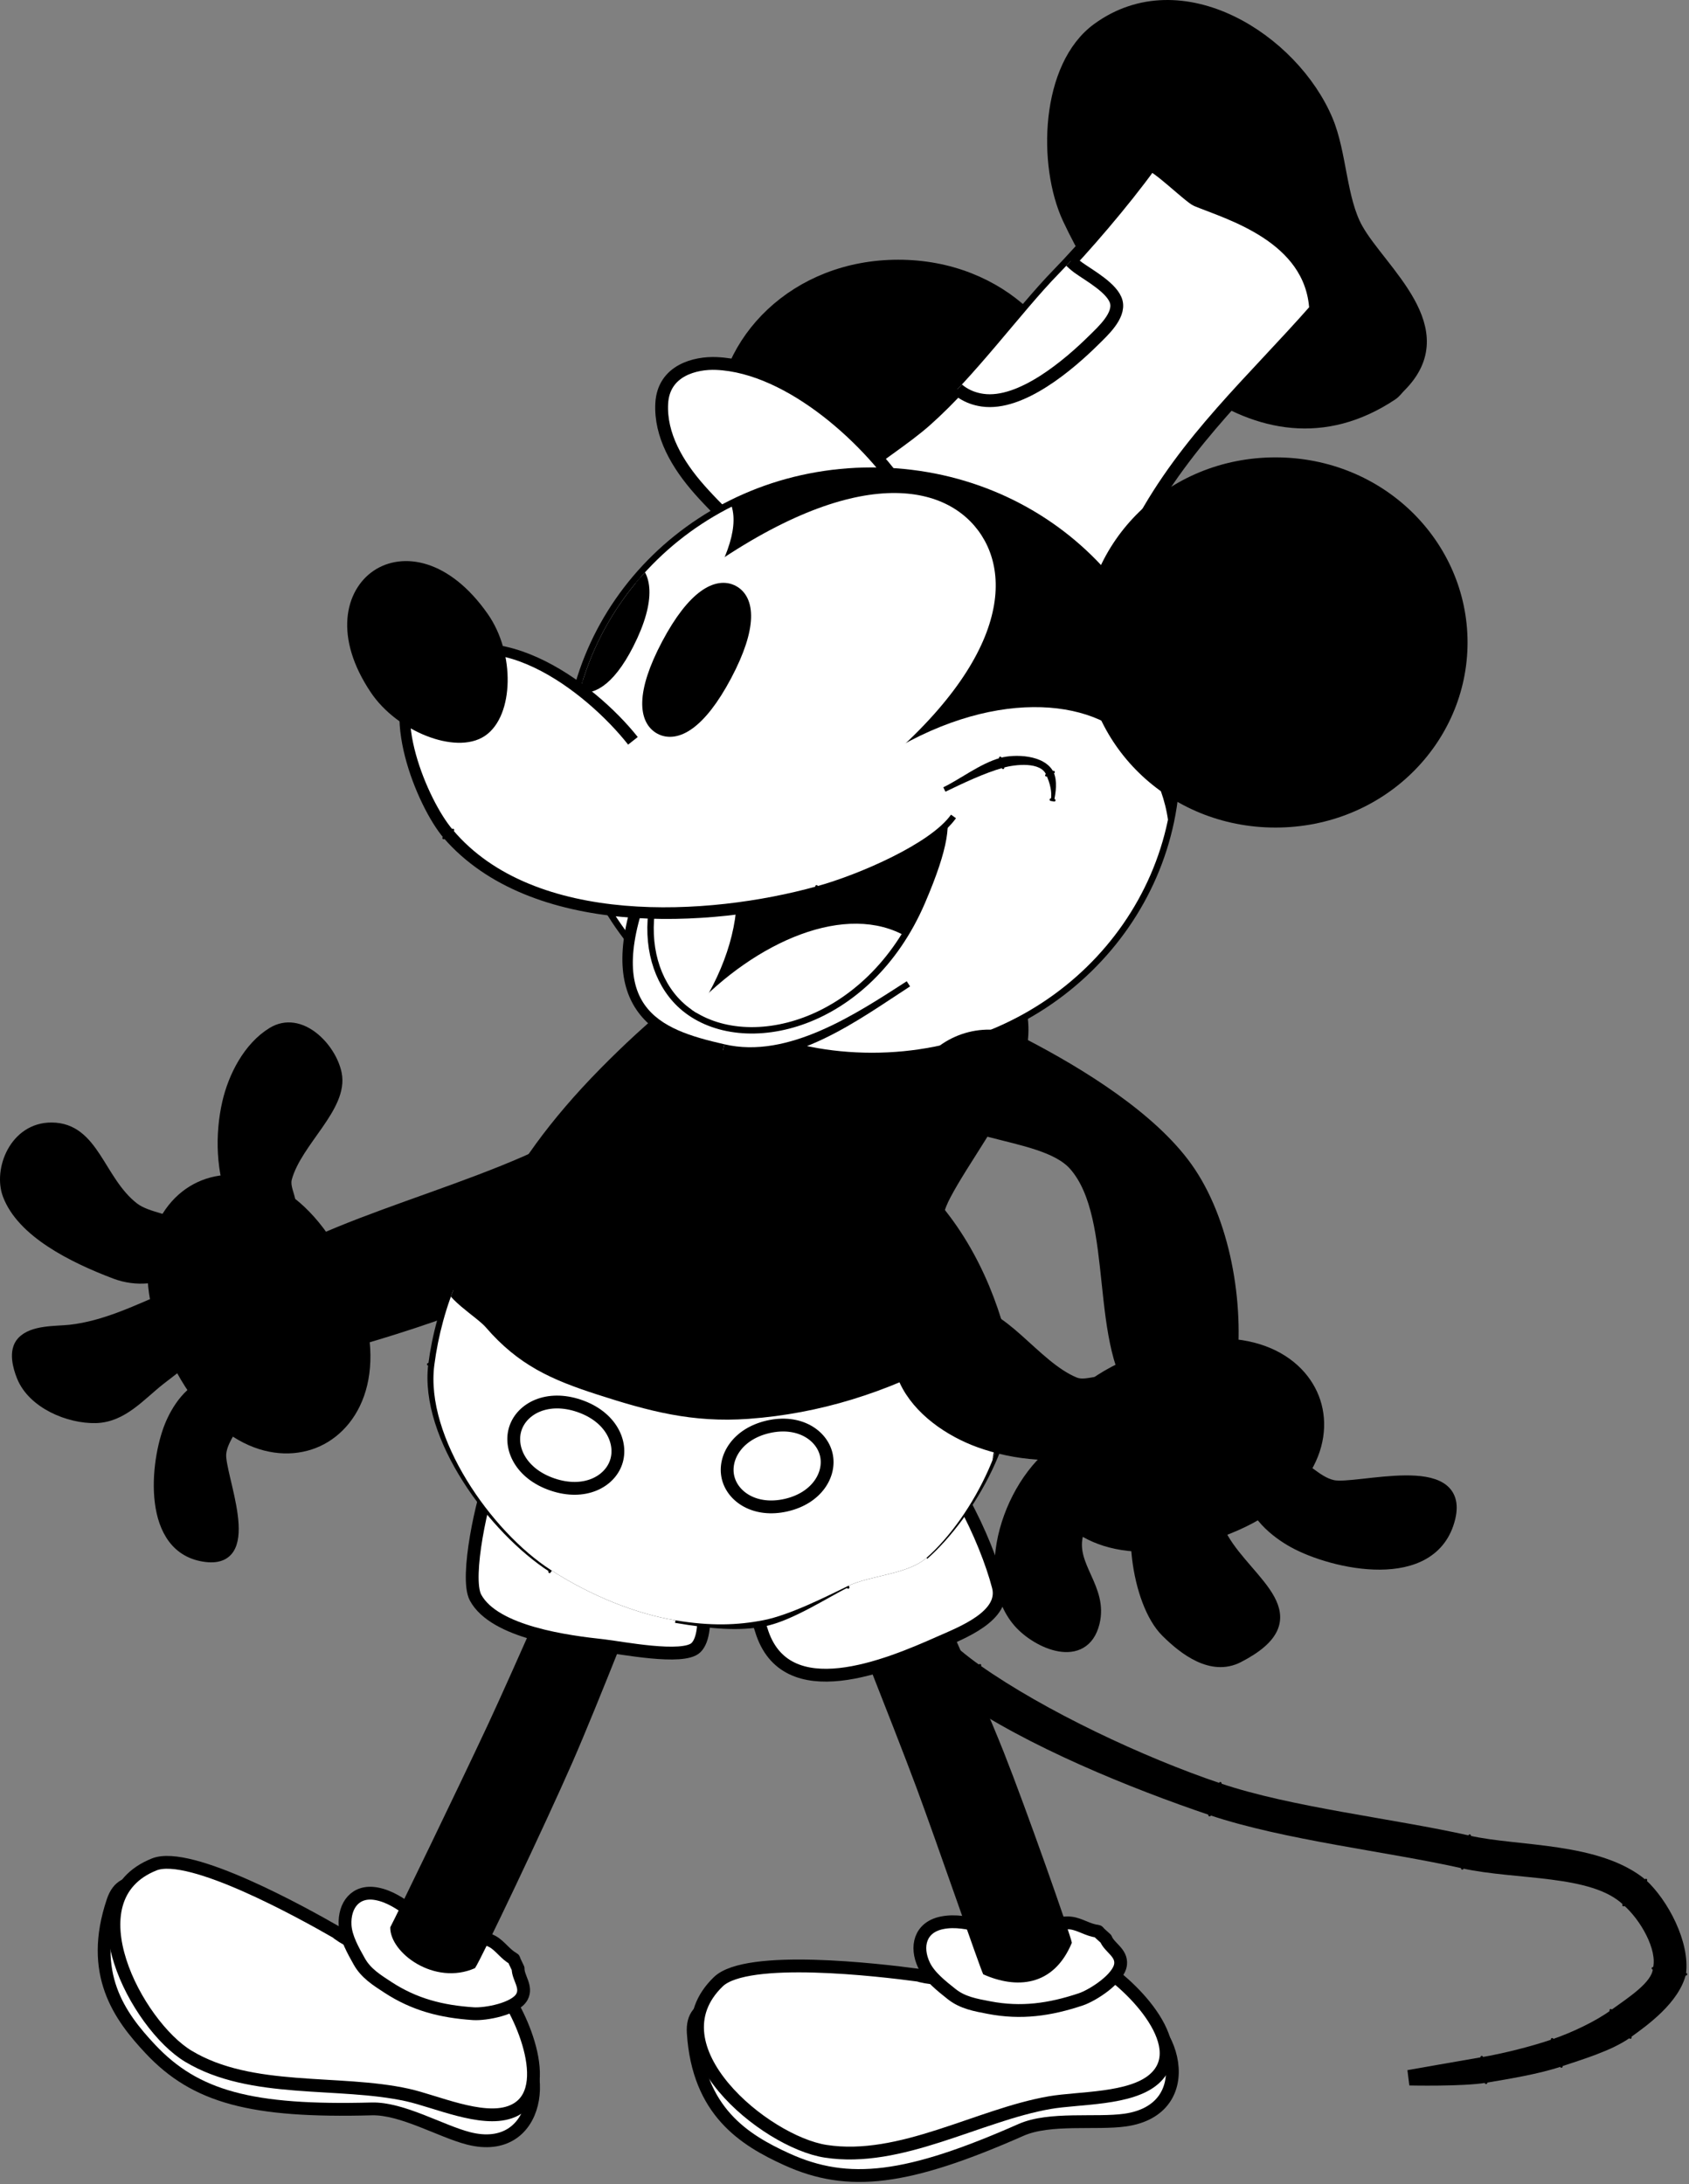 <?xml version="1.0" encoding="UTF-8" standalone="no"?>
<!DOCTYPE svg PUBLIC "-//W3C//DTD SVG 1.1//EN" "http://www.w3.org/Graphics/SVG/1.1/DTD/svg11.dtd">
<svg width="100%" height="100%" viewBox="0 0 659 852" version="1.1" xmlns="http://www.w3.org/2000/svg" xmlns:xlink="http://www.w3.org/1999/xlink" xml:space="preserve" xmlns:serif="http://www.serif.com/" style="fill-rule:evenodd;clip-rule:evenodd;stroke-linecap:round;stroke-linejoin:round;">
    <rect x="0" y="0" width="659" height="852" fill="#808080" stroke="none"/>
    <g id="Mickey_Mouse" transform="matrix(1,0,0,1,-220.784,-75.022)">
        <g id="hand_right">
            <g id="hand">
                <path id="S1" d="M354.825,572.294C370.899,606.878 360.247,629.626 344.69,636.857C329.134,644.087 304.877,637.564 288.803,602.98C272.729,568.396 283.381,545.648 298.937,538.418C314.493,531.187 338.75,537.71 354.825,572.294Z" style="stroke:black;stroke-width:5px;"/>
            </g>
            <g id="little_finger">
                <path id="S3" d="M287.048,631.087C281.196,645.385 277.87,679.595 301.251,682.358C321.722,684.778 306.328,650.429 307.055,642.106C307.625,635.574 313.834,630.776 313.657,624.084C313.543,619.742 308.699,613.175 304.517,613.946C294.815,615.734 289.354,625.452 287.048,631.087Z" style="stroke:black;stroke-width:4px;"/>
            </g>
            <g id="middle_finger">
                <path id="S11" serif:id="S1" d="M286.175,581.018C273.899,586.252 261.551,592.285 248.219,593.778C242.539,594.413 233.455,593.812 229.266,598.453C226.053,602.012 227.763,608.24 229.312,612.064C233.565,622.564 247.614,628.434 258.197,628.158C268.572,627.888 275.501,619.483 283.177,613.417C288.748,609.015 295.896,604.268 299.337,597.94C304.002,589.359 296.018,576.823 286.175,581.018Z" style="stroke:black;stroke-width:4px;"/>
            </g>
            <g id="index_finger">
                <path id="S12" serif:id="S1" d="M272.986,546.029C259.481,535.519 257.612,514.993 240.942,514.903C226.498,514.824 220.126,531.313 223.807,541.123C229.294,555.75 249.069,565.611 265.635,571.902C282.504,578.308 301.384,567.129 291.442,554.256C288.523,550.477 278.444,550.277 272.986,546.029Z" style="stroke:black;stroke-width:4px;"/>
            </g>
            <g id="thumb">
                <path id="S13" serif:id="S1" d="M332.708,534.622C336.672,520.191 354.778,506.852 352.121,493.843C350.03,483.607 337.919,471.041 327.002,477.731C317.687,483.438 311.826,494.9 309.466,505.207C306.642,517.538 306.978,532.515 312.172,544.215C316.903,554.875 327.699,550.627 332.95,546.682C336.194,544.244 331.447,539.215 332.708,534.622Z" style="stroke:black;stroke-width:4px;"/>
            </g>
        </g>
        <g id="arm_right">
            <path id="S14" serif:id="S1" d="M507.237,510.055C517.09,498.598 517.96,480.437 507.195,469.436C503.434,467.169 505.475,467.988 501.178,466.793C481.043,467.006 471.473,500.374 456.868,511.302C422.467,537.04 356.692,548.504 322.234,571.754C305.861,582.802 323.519,607.544 341.439,602.701C373.867,593.936 419.668,580.411 449.786,559.657C468.229,546.947 491.094,528.827 507.237,510.055Z" style="stroke:black;stroke-width:5px;"/>
        </g>
        <g id="Tail">
            <path d="M551.954,656.276C552.041,656.555 555.771,669.353 557.982,673.776L544.053,680.55C541.141,674.44 537.174,660.899 537.26,661.174L551.954,656.276Z" style="fill-rule:nonzero;"/>
            <path d="M557.982,673.776C561.438,680.936 567.412,689.862 572.601,696.071L560.699,705.983C554.934,699.038 548.083,688.782 544.053,680.55L557.982,673.776Z" style="fill-rule:nonzero;"/>
            <path d="M557.982,673.776L544.053,680.55" style="fill:none;fill-rule:nonzero;stroke:black;stroke-width:1px;stroke-linecap:butt;"/>
            <path d="M572.601,696.071C580.688,705.807 592.899,717.499 603.138,724.641L594.247,737.324C582.936,729.358 569.455,716.471 560.699,705.983L572.601,696.071Z" style="fill-rule:nonzero;"/>
            <path d="M572.601,696.071L560.699,705.983" style="fill:none;fill-rule:nonzero;stroke:black;stroke-width:1px;stroke-linecap:butt;"/>
            <path d="M603.138,724.641C628.548,742.516 666.944,760.554 696.916,770.664L692.726,783.075C662.145,772.742 621.171,756.136 594.247,737.324L603.138,724.641Z" style="fill-rule:nonzero;"/>
            <path d="M603.138,724.641L594.247,737.324" style="fill:none;fill-rule:nonzero;stroke:black;stroke-width:1px;stroke-linecap:butt;"/>
            <path d="M696.916,770.664C724.578,780.057 764.502,784.388 794.211,791.083L791.326,803.86C762.455,797.326 721.963,792.892 692.726,783.075L696.916,770.664Z" style="fill-rule:nonzero;"/>
            <path d="M696.916,770.664L692.726,783.075" style="fill:none;fill-rule:nonzero;stroke:black;stroke-width:1px;stroke-linecap:butt;"/>
            <path d="M794.211,791.083C812.881,795.404 845.035,793.397 862.982,808.409L854.255,818.177C841.9,806.115 812.292,808.49 791.326,803.86L794.211,791.083Z" style="fill-rule:nonzero;"/>
            <path d="M794.211,791.083L791.326,803.86" style="fill:none;fill-rule:nonzero;stroke:black;stroke-width:1px;stroke-linecap:butt;"/>
            <path d="M862.982,808.409C871.398,816.116 880.29,832.498 878.594,845.162L865.704,842.835C867.585,835.687 860.852,823.884 854.255,818.177L862.982,808.409Z" style="fill-rule:nonzero;"/>
            <path d="M862.982,808.409L854.255,818.177" style="fill:none;fill-rule:nonzero;stroke:black;stroke-width:1px;stroke-linecap:butt;"/>
            <path d="M878.594,845.162C875.809,856.311 863.647,864.986 856.906,869.839L849.254,859.208C856.155,854.241 865.502,848.228 865.704,842.835L878.594,845.162Z" style="fill-rule:nonzero;"/>
            <path d="M878.594,845.162L865.704,842.835" style="fill:none;fill-rule:nonzero;stroke:black;stroke-width:1px;stroke-linecap:butt;"/>
            <path d="M856.906,869.839C849.38,875.16 837.836,878.455 829.997,881.132L826.383,870.545C834.068,867.922 843.466,863.472 849.254,859.208L856.906,869.839Z" style="fill-rule:nonzero;"/>
            <path d="M856.906,869.839L849.254,859.208" style="fill:none;fill-rule:nonzero;stroke:black;stroke-width:1px;stroke-linecap:butt;"/>
            <path d="M829.997,881.132C821.321,884.078 809.342,886.018 800.599,887.49L798.917,877.496C807.451,876.061 818.478,873.258 826.383,870.545L829.997,881.132Z" style="fill-rule:nonzero;"/>
            <path d="M829.997,881.132L826.383,870.545" style="fill:none;fill-rule:nonzero;stroke:black;stroke-width:1px;stroke-linecap:butt;"/>
            <path d="M800.599,887.49C791.517,889.008 770.525,888.551 770.666,888.537L769.919,882.56C770.066,882.545 790.471,878.927 798.917,877.496L800.599,887.49Z" style="fill-rule:nonzero;"/>
            <path d="M800.599,887.49L798.917,877.496" style="fill:none;fill-rule:nonzero;stroke:black;stroke-width:1px;stroke-linecap:butt;"/>
        </g>
        <g id="Leg_Right">
            <g id="shoe_right">
                <path id="S2" d="M264.865,816.581C255.29,844.95 267.446,861.54 279.415,874.292C297.016,893.044 318.836,898.946 365.795,897.686C377.659,897.368 392.885,906.456 403.648,909.191C431.608,916.298 436.118,880.659 418.633,866.8C395.03,848.093 360.759,854.047 332.742,844.888C312.017,838.113 272.954,792.614 264.865,816.581Z" style="fill:white;stroke:black;stroke-width:5px;"/>
                <path id="S31" serif:id="S3" d="M351.925,828.702C339.11,821.329 294.908,796.759 280.97,802.312C247.838,815.512 274.236,865.046 294.228,877.106C318.826,891.944 352.885,886.319 379.77,892.265C390.786,894.701 408.505,902.835 419.694,898.975C438.481,892.493 424.093,859.899 416.183,850.627C402.162,834.189 370.591,842.355 352.749,829.338C352.468,829.133 352.226,828.875 351.925,828.702Z" style="fill:white;stroke:black;stroke-width:5px;"/>
                <path id="S4" d="M421.092,839.054C417.948,837.407 416.008,834.094 412.91,832.375C409.754,830.622 406.227,830.669 402.796,829.987C400.223,829.476 397.864,828.16 395.27,827.693C384.694,825.786 378.119,815.713 367.714,813.772C359.461,812.233 355.006,818.301 355.42,826.031C355.679,830.873 358.639,835.99 360.941,840.12C363.543,844.786 367.756,847.401 372.139,850.26C382.491,857.014 393.029,859.712 405.473,860.541C410.164,860.853 421.884,858.751 424.447,853.935C426.529,850.024 422.869,846.502 422.937,842.926C422.476,841.958 422.015,840.99 421.554,840.022C421.4,839.699 421.409,839.22 421.092,839.054Z" style="fill:white;stroke:black;stroke-width:5px;"/>
            </g>
            <g id="leg_right">
                <path id="S21" serif:id="S2" d="M444.732,673.616C457.689,653.84 480.44,670.053 474.759,686.524C473.892,689.038 453.989,739.962 444.141,762.466C433.453,786.888 408.431,839.509 406.111,842.776C390.245,849.787 372.84,836.707 373.056,826.83C375.2,822.828 399.951,771.761 411.068,747.966C421.432,725.783 442.574,676.91 444.732,673.616Z"/>
            </g>
            <g id="Pant_sleeve_right">
                <path id="S15" serif:id="S1" d="M412.822,650.44C409.171,658.71 402.101,690.415 406.338,698.239C413.739,711.906 442.683,715.51 456.174,716.981C462.832,717.706 487.349,722.614 492.331,717.746C498.507,711.711 493.623,689.171 492.962,681.447C491.819,668.107 492.351,653.408 485.643,641.359C474.547,621.431 440.896,617.886 422.931,629.468C419.916,631.889 417.763,634.356 415.765,637.669C415.322,638.578 414.933,639.42 414.586,640.3C413.595,643.487 413.096,646.347 412.833,649.677C412.813,649.931 412.925,650.207 412.822,650.44Z" style="fill:white;stroke:black;stroke-width:5px;"/>
            </g>
        </g>
        <g id="Leg_left">
            <g id="shoe_left">
                <path id="S22" serif:id="S2" d="M491.272,867.974C493.227,898.762 511.299,909.83 527.693,917.311C551.801,928.312 574.909,925.413 619.188,905.864C630.376,900.925 648.443,903.64 659.773,902.043C689.206,897.894 679.582,862.153 657.497,855.772C627.683,847.159 597.336,866.226 567.045,868.441C544.64,870.079 489.619,841.963 491.272,867.974Z" style="fill:white;stroke:black;stroke-width:5px;"/>
                <path id="S32" serif:id="S3" d="M579.01,845.514C563.912,843.491 512.169,837.337 501.051,848.077C474.62,873.608 519.142,910.52 542.914,914.206C572.164,918.742 602.438,900.071 630.393,895.235C641.848,893.253 661.92,894.085 671.079,886.033C686.458,872.513 660.005,847.059 648.841,841.309C629.051,831.116 602.141,851.238 580.044,845.798C579.697,845.712 579.365,845.561 579.01,845.514Z" style="fill:white;stroke:black;stroke-width:5px;"/>
                <path id="S41" serif:id="S4" d="M649,828.358C645.359,828.017 642.214,825.616 638.589,825.186C634.896,824.749 631.551,826.171 628.013,826.862C625.361,827.381 622.597,827.048 619.942,827.615C609.113,829.93 598.909,822.896 588.23,825.11C579.76,826.867 577.884,834.393 581.299,841.602C583.438,846.116 588.26,849.839 592.068,852.876C596.372,856.309 601.41,857.155 606.706,858.169C619.214,860.564 630.316,859.018 642.503,854.946C647.098,853.411 657.45,846.828 658.012,841.235C658.469,836.693 653.604,834.765 652.271,831.328C651.453,830.586 650.636,829.843 649.818,829.101C649.545,828.853 649.366,828.393 649,828.358Z" style="fill:white;stroke:black;stroke-width:5px;"/>
            </g>
            <g id="leg_left">
                <path id="S23" serif:id="S2" d="M545.838,687.873C540.93,664.75 568.042,659.812 576.003,675.306C577.351,677.931 602.386,733.196 612.43,758.532C621.156,780.549 638.35,829.371 638.992,832.872C631.757,850.294 616.998,850.815 604.405,845.178C602.898,842.006 586.477,794.245 578.429,772.55C568.961,747.03 546.747,692.155 545.838,687.873Z"/>
            </g>
            <g id="Pant_Sleeve_left">
                <path id="S16" serif:id="S1" d="M517.777,710.739C527.015,741.612 567.131,724.767 587.582,715.67C595.683,712.067 613.291,705.456 610.302,693.926C605.536,675.542 590.555,643.58 574.145,633.031C548.817,616.749 516.72,632.376 510.116,660.005C506.175,676.489 511.932,693.145 517.108,708.69C517.335,709.372 517.571,710.051 517.777,710.739Z" style="fill:white;stroke:black;stroke-width:5px;"/>
            </g>
        </g>
        <g id="upper_body">
            <path id="S17" serif:id="S1" d="M440.421,649.092C516.374,675.097 562.695,647.625 580.502,602.889C588.423,582.989 578.954,560.659 589.388,540.971C604.031,513.344 639.388,476.937 604.973,448.725C554.056,406.986 491.257,458.677 456.793,493.66C378.184,573.454 400.882,635.554 440.421,649.092Z" style="stroke:black;stroke-width:5px;"/>
        </g>
        <g id="lower_body">
            <g id="lower_body1" serif:id="lower_body">
                <path id="S18" serif:id="S1" d="M501.845,509.743C575.593,509.744 604.929,562.6 613.446,607.53C618.119,632.179 600.573,666.56 582.271,682.728C574.917,689.224 560.319,689.507 551.487,693.783C543.778,697.516 529.097,705.013 518.676,707.042C508.566,709.01 498.175,709.397 484.346,707.1C468.811,704.52 451.428,697.585 435.674,687.441C412.487,672.513 386.603,635.625 390.243,607.53C396.12,562.179 428.097,509.743 501.845,509.743Z"/>
                <path d="M501.845,507.353C576.684,507.617 607.158,561.737 615.795,607.085L611.098,607.975C602.7,563.463 574.503,511.871 501.845,512.134L501.845,507.353Z" style="fill-rule:nonzero;"/>
                <path d="M615.795,607.085C620.455,632.689 600.963,666.836 582.587,683.086L581.954,682.369C600.184,666.283 615.784,631.67 611.098,607.975L615.795,607.085Z" style="fill-rule:nonzero;"/>
                <path d="M615.795,607.085L611.098,607.975" style="fill:none;fill-rule:nonzero;stroke:black;stroke-width:1px;stroke-linecap:butt;"/>
                <path d="M551.716,694.257C544.014,697.986 529.962,707.293 519.141,709.435L518.21,704.649C528.231,702.734 543.542,697.046 551.258,693.31L551.716,694.257Z" style="fill-rule:nonzero;"/>
                <path d="M551.716,694.257L551.258,693.31" style="fill:none;fill-rule:nonzero;stroke:black;stroke-width:1px;stroke-linecap:butt;"/>
                <path d="M519.141,709.435C508.845,711.432 498.096,710.398 484.182,708.091L484.511,706.11C498.254,708.396 508.288,706.588 518.21,704.649L519.141,709.435Z" style="fill-rule:nonzero;"/>
                <path d="M519.141,709.435L518.21,704.649" style="fill:none;fill-rule:nonzero;stroke:black;stroke-width:1px;stroke-linecap:butt;"/>
                <path d="M435.208,688.165C411.863,673.104 384.341,636.399 387.873,607.223L392.614,607.837C388.864,634.851 413.112,671.921 436.14,686.718L435.208,688.165Z" style="fill-rule:nonzero;"/>
                <path d="M435.208,688.165L436.14,686.718" style="fill:none;fill-rule:nonzero;stroke:black;stroke-width:1px;stroke-linecap:butt;"/>
                <path d="M387.873,607.223C393.891,561.316 427.035,507.602 501.845,507.353L501.845,512.134C429.159,511.885 398.349,563.042 392.614,607.837L387.873,607.223Z" style="fill-rule:nonzero;"/>
                <path d="M387.873,607.223L392.614,607.837" style="fill:none;fill-rule:nonzero;stroke:black;stroke-width:1px;stroke-linecap:butt;"/>
            </g>
            <g id="pants">
                <clipPath id="_clip1">
                    <path id="S19" serif:id="S1" d="M501.845,509.743C575.593,509.744 604.929,562.6 613.446,607.53C618.119,632.179 600.573,666.56 582.271,682.728C574.917,689.224 560.319,689.507 551.487,693.783C543.778,697.516 529.097,705.013 518.676,707.042C508.566,709.01 498.175,709.397 484.346,707.1C468.811,704.52 451.428,697.585 435.674,687.441C412.487,672.513 386.603,635.625 390.243,607.53C396.12,562.179 428.097,509.743 501.845,509.743Z"/>
                </clipPath>
                <g clip-path="url(#_clip1)">
                    <path d="M395.438,572.836C395.438,579.55 408.118,586.411 412.197,591.135C424.53,605.416 436.844,610.906 454.584,616.632C474.523,623.068 491.157,627.565 512.643,626.008C540.252,624.009 565.713,615.799 589.835,602.881C595.877,599.646 602.532,596.8 607.971,592.588C609.733,591.223 612.899,583.558 615.281,584.36C619.18,585.672 617.843,596.302 617.85,599.156C617.892,615.558 612.058,632.24 609.942,648.602C607.892,664.455 602.25,679.367 594.306,693.277C582.608,713.761 547.467,718.151 526.595,719.833C503.66,721.682 480.628,724.992 457.844,719.901C449.211,717.972 441.647,713.428 433.47,710.223C423.114,706.164 411.369,701.477 402.788,694.104C397.644,689.684 394.248,682.345 390.547,676.733C379.06,659.316 377.691,637.245 377.69,617.013C377.688,602.064 379.999,587.165 391.001,576.164C392.308,574.856 395.438,570.987 395.438,572.836Z" style="fill:white;stroke:black;stroke-width:5px;"/>
                </g>
            </g>
            <g id="button_right">
                <clipPath id="_clip2">
                    <path id="S110" serif:id="S1" d="M501.845,509.743C575.593,509.744 604.929,562.6 613.446,607.53C618.119,632.179 600.573,666.56 582.271,682.728C574.917,689.224 560.319,689.507 551.487,693.783C543.778,697.516 529.097,705.013 518.676,707.042C508.566,709.01 498.175,709.397 484.346,707.1C468.811,704.52 451.428,697.585 435.674,687.441C412.487,672.513 386.603,635.625 390.243,607.53C396.12,562.179 428.097,509.743 501.845,509.743Z"/>
                </clipPath>
                <g clip-path="url(#_clip2)">
                    <path d="M446.765,623.439C459.234,627.683 463.757,637.832 461.165,645.448C458.573,653.063 448.798,658.346 436.329,654.103C423.86,649.859 419.337,639.71 421.929,632.095C424.52,624.479 434.295,619.195 446.765,623.439Z" style="fill:white;stroke:black;stroke-width:5px;"/>
                </g>
            </g>
            <g id="button_left">
                <clipPath id="_clip3">
                    <path id="S111" serif:id="S1" d="M501.845,509.743C575.593,509.744 604.929,562.6 613.446,607.53C618.119,632.179 600.573,666.56 582.271,682.728C574.917,689.224 560.319,689.507 551.487,693.783C543.778,697.516 529.097,705.013 518.676,707.042C508.566,709.01 498.175,709.397 484.346,707.1C468.811,704.52 451.428,697.585 435.674,687.441C412.487,672.513 386.603,635.625 390.243,607.53C396.12,562.179 428.097,509.743 501.845,509.743Z"/>
                </clipPath>
                <g clip-path="url(#_clip3)">
                    <path d="M520.506,631.609C532.556,628.85 541.435,634.85 543.186,642.494C544.936,650.138 539.553,659.404 527.503,662.164C515.453,664.924 506.573,658.924 504.823,651.28C503.072,643.636 508.455,634.369 520.506,631.609Z" style="fill:white;stroke:black;stroke-width:5px;"/>
                </g>
            </g>
        </g>
        <g id="ear_right">
            <path id="S33" serif:id="S3" d="M571.258,178.838C611.271,178.838 639.793,208.096 639.793,240.752C639.793,273.409 611.271,302.667 571.258,302.667C531.245,302.667 502.724,273.409 502.724,240.752C502.723,208.096 531.245,178.838 571.258,178.838Z" style="stroke:black;stroke-width:5px;"/>
        </g>
        <g id="hat">
            <g id="fluff">
                <path id="S112" serif:id="S1" d="M766.945,225.604C789.121,203.472 759.47,180.994 750.153,164.433C743.611,152.806 743.819,134.96 738.397,122.055C725.212,90.671 681.784,62.647 649.167,86.401C629.161,100.969 628.092,139.391 637.822,160.227C659.854,207.407 711.236,263.769 763.79,228.759C765.028,227.935 765.892,226.655 766.945,225.604Z" style="stroke:black;stroke-width:5px;"/>
            </g>
            <g id="middle">
                <g id="middle1" serif:id="middle">
                    <path id="S113" serif:id="S1" d="M594.272,347.514C584.355,343.799 576.038,340.315 567.265,334.053C553.301,324.086 534.589,309.768 535.765,290.999C537.342,265.808 565.065,254.004 582.021,238.967C600.965,222.166 619.196,196.832 633.803,181.865C643.305,172.13 659.178,153.795 669.498,139.456C671.55,138.748 684.959,151.944 687.717,153.092C699.862,158.148 732.574,167.122 734.131,195.767C709.502,223.721 683.653,246.646 665.823,279.886C657.359,295.665 643.462,345.25 627.117,350.709C618.907,353.451 609.392,353.177 594.272,347.514Z" style="fill:white;stroke:black;stroke-width:5px;"/>
                </g>
                <g id="patch">
                    <clipPath id="_clip4">
                        <path id="S114" serif:id="S1" d="M594.272,347.514C584.355,343.799 576.038,340.315 567.265,334.053C553.301,324.086 534.589,309.768 535.765,290.999C537.342,265.808 565.065,254.004 582.021,238.967C600.965,222.166 619.196,196.832 633.803,181.865C643.305,172.13 659.178,153.795 669.498,139.456C671.55,138.748 684.959,151.944 687.717,153.092C699.862,158.148 732.574,167.122 734.131,195.767C709.502,223.721 683.653,246.646 665.823,279.886C657.359,295.665 643.462,345.25 627.117,350.709C618.907,353.451 609.392,353.177 594.272,347.514Z"/>
                    </clipPath>
                    <g clip-path="url(#_clip4)">
                        <path d="M604.122,231.127C619.213,233.293 637.997,217.163 647.716,207.534C651.061,204.22 657.673,198.239 656.344,192.855C655.021,187.492 645.674,182.419 641.506,179.413C636.489,175.795 630.177,167.002 623.598,166.895C614.09,166.741 589.747,196.387 588.21,205.717C585.952,219.417 592.701,229.487 604.122,231.127Z" style="fill:white;stroke:black;stroke-width:5px;"/>
                    </g>
                </g>
            </g>
            <g id="cap">
                <path id="S24" serif:id="S2" d="M573.534,308.585C595.903,305.742 581.189,279.829 574.797,269.546C561.061,247.449 529.452,218.048 500.264,216.814C492.233,216.475 479.651,219.399 478.971,232.437C478.335,244.642 484.991,256.196 493.808,266.131C511.334,285.88 541.497,309.786 570.676,309.342C571.374,309.216 572.077,309.032 572.63,308.859C572.93,308.764 573.222,308.625 573.534,308.585Z" style="fill:white;stroke:black;stroke-width:5px;"/>
            </g>
            <g id="hole">
                <path id="S25" serif:id="S2" d="M626.161,351.642C645.795,347.406 630.747,325.535 624.285,316.899C610.4,298.344 580.092,274.677 554.094,275.823C546.942,276.138 535.999,279.698 536.397,291.322C536.769,302.202 543.563,311.945 552.15,320.085C569.219,336.266 597.822,355.166 623.683,352.533C624.293,352.368 624.903,352.15 625.38,351.954C625.639,351.847 625.887,351.701 626.161,351.642Z" style="stroke:black;stroke-width:5px;"/>
            </g>
        </g>
        <g id="head">
            <g id="head1" serif:id="head">
                <path id="S115" serif:id="S1" d="M561.022,259.859C627.573,259.859 678.733,311.536 678.733,372.772C678.733,434.009 627.573,485.685 561.022,485.685C494.472,485.685 443.312,434.009 443.312,372.772C443.312,311.536 494.472,259.859 561.022,259.859Z" style="stroke:black;stroke-width:5px;"/>
            </g>
            <g id="mouth_back_shape">
                <clipPath id="_clip5">
                    <path id="S116" serif:id="S1" d="M561.022,259.859C627.573,259.859 678.733,311.536 678.733,372.772C678.733,434.009 627.573,485.685 561.022,485.685C494.472,485.685 443.312,434.009 443.312,372.772C443.312,311.536 494.472,259.859 561.022,259.859Z"/>
                </clipPath>
                <g clip-path="url(#_clip5)">
                    <path d="M563.746,371.088C607.169,342.873 647.586,347.22 663.256,365.54C679.805,384.887 690.852,425.403 639.688,468.121C593.955,506.305 539.687,492.171 505.221,481.697C486.183,475.912 447.894,450.631 444.515,426.186C443.208,416.729 450.199,403.135 457.693,397.222C468.061,389.042 483.932,387.323 501.168,390.312C520.518,393.668 527.775,394.461 563.746,371.088Z" style="fill:white;"/>
                </g>
            </g>
            <g id="eye_brow_left">
                <clipPath id="_clip6">
                    <path id="S26" serif:id="S2" d="M561.022,259.859C627.573,259.859 678.733,311.536 678.733,372.772C678.733,434.009 627.573,485.685 561.022,485.685C494.472,485.685 443.312,434.009 443.312,372.772C443.312,311.536 494.472,259.859 561.022,259.859Z"/>
                </clipPath>
                <g clip-path="url(#_clip6)">
                    <path d="M602.441,281.969C617.006,301.508 612.05,338.801 550.571,384.628C489.092,430.455 451.938,424.552 437.373,405.013C422.808,385.473 427.764,348.181 489.243,302.354C550.722,256.527 587.876,262.43 602.441,281.969Z" style="fill:white;"/>
                </g>
            </g>
            <g id="eye_brow_right">
                <clipPath id="_clip7">
                    <path id="S27" serif:id="S2" d="M561.022,259.859C627.573,259.859 678.733,311.536 678.733,372.772C678.733,434.009 627.573,485.685 561.022,485.685C494.472,485.685 443.312,434.009 443.312,372.772C443.312,311.536 494.472,259.859 561.022,259.859Z"/>
                </clipPath>
                <g clip-path="url(#_clip7)">
                    <path d="M499.974,264.147C516.96,276.017 502.804,303.884 460.82,353.77C427.811,392.992 410.593,406.349 397.238,397.017C380.252,385.148 394.408,357.281 436.392,307.395C469.401,268.172 486.618,254.815 499.974,264.147Z" style="fill:white;"/>
                </g>
            </g>
            <g id="eye_left">
                <clipPath id="_clip8">
                    <path id="S42" serif:id="S4" d="M561.022,259.859C627.573,259.859 678.733,311.536 678.733,372.772C678.733,434.009 627.573,485.685 561.022,485.685C494.472,485.685 443.312,434.009 443.312,372.772C443.312,311.536 494.472,259.859 561.022,259.859Z"/>
                </clipPath>
                <g clip-path="url(#_clip8)">
                    <path d="M506.697,305.787C512.622,308.923 514.072,319.131 503.836,338.43C493.633,357.666 484.41,362.172 478.504,359.047C472.579,355.911 471.129,345.703 481.365,326.404C491.568,307.168 500.791,302.662 506.697,305.787Z" style="stroke:black;stroke-width:5px;"/>
                </g>
            </g>
            <g id="eye_right">
                <clipPath id="_clip9">
                    <path id="S43" serif:id="S4" d="M561.022,259.859C627.573,259.859 678.733,311.536 678.733,372.772C678.733,434.009 627.573,485.685 561.022,485.685C494.472,485.685 443.312,434.009 443.312,372.772C443.312,311.536 494.472,259.859 561.022,259.859Z"/>
                </clipPath>
                <g clip-path="url(#_clip9)">
                    <path d="M466.693,296.069C472.291,298.617 474.719,308.25 465.629,326.111C457.92,341.26 450.546,344.298 445.799,342.137C440.202,339.589 437.774,329.956 446.863,312.095C454.573,296.946 461.946,293.908 466.693,296.069Z" style="stroke:black;stroke-width:5px;"/>
                </g>
            </g>
        </g>
        <g id="mouth">
            <g id="mouth1" serif:id="mouth">
                <path id="S28" serif:id="S2" d="M502.892,484.711C528.854,490.618 555.838,471.285 575.212,458.804C587.279,451.03 600.258,436.519 609.226,425.154C617.565,414.586 629.162,400.109 631.464,387.084C632.002,384.039 631.955,380.184 630.452,376.829C627.669,370.617 616.62,371.176 611.593,372.598C603.874,374.782 595.916,379.801 589.247,382.995C579.561,387.632 569.146,397.173 557.149,398.838C533.278,402.151 513.446,394.078 495.415,398.313C485.349,400.677 478.22,405.235 473.293,417.535C452.947,468.326 476.895,478.797 502.892,484.711Z" style="fill:white;"/>
                <clipPath id="_clip10">
                    <path id="S29" serif:id="S2" d="M502.892,484.711C528.854,490.618 555.838,471.285 575.212,458.804C587.279,451.03 600.258,436.519 609.226,425.154C617.565,414.586 629.162,400.109 631.464,387.084C632.002,384.039 631.955,380.184 630.452,376.829C627.669,370.617 616.62,371.176 611.593,372.598C603.874,374.782 595.916,379.801 589.247,382.995C579.561,387.632 569.146,397.173 557.149,398.838C533.278,402.151 513.446,394.078 495.415,398.313C485.349,400.677 478.22,405.235 473.293,417.535C452.947,468.326 476.895,478.797 502.892,484.711Z"/>
                </clipPath>
                <g clip-path="url(#_clip10)">
                    <g id="mouth_inner">
                        <g id="mouth_inner1" serif:id="mouth_inner">
                            <path id="S117" serif:id="S1" d="M571.904,379.34C582.443,388.247 598.002,382.991 579.382,426.321C558.608,474.665 510.814,485.707 488.547,467.28C469.844,451.803 469.63,414.109 502.704,384.793C530.135,360.479 556.525,366.344 571.904,379.34Z" style="stroke:black;stroke-width:5px;"/>
                        </g>
                        <g id="tongue">
                            <clipPath id="_clip11">
                                <path id="S118" serif:id="S1" d="M571.904,379.34C582.443,388.247 598.002,382.991 579.382,426.321C558.608,474.665 510.814,485.707 488.547,467.28C469.844,451.803 469.63,414.109 502.704,384.793C530.135,360.479 556.525,366.344 571.904,379.34Z"/>
                            </clipPath>
                            <g clip-path="url(#_clip11)">
                                <path d="M582.75,447.024C598.284,463.507 591.004,488.746 573.63,510.869C545.859,546.231 501.256,569.596 475.924,543.734C454.375,521.735 471.583,484.646 500.44,459.545C527.84,435.712 562.698,425.746 582.75,447.024Z" style="fill:white;"/>
                            </g>
                            <clipPath id="_clip12">
                                <path id="S1_2" d="M571.904,379.34C582.443,388.247 598.002,382.991 579.382,426.321C558.608,474.665 510.814,485.707 488.547,467.28C469.844,451.803 469.63,414.109 502.704,384.793C530.135,360.479 556.525,366.344 571.904,379.34Z"/>
                            </clipPath>
                            <g clip-path="url(#_clip12)">
                                <path d="M492.841,391.623C475.776,379.182 453.487,390.295 435.344,409.238C407.356,438.459 391.956,478.768 416.588,500.089C434.537,515.624 462.219,505.284 482.126,483.536C509.377,453.762 519.101,410.766 492.841,391.623Z" style="fill:white;"/>
                            </g>
                        </g>
                    </g>
                </g>
                <path d="M503.422,482.381C528.267,488.301 555.162,470.299 574.565,457.799L575.86,459.808C556.515,472.27 529.442,492.935 502.362,487.042L503.422,482.381Z" style="fill-rule:nonzero;"/>
                <path d="M630.805,386.967C631.334,383.992 630.459,380.506 629.055,377.454L631.848,376.203C633.45,379.862 632.669,384.087 632.123,387.2L630.805,386.967Z" style="fill-rule:nonzero;"/>
                <path d="M630.805,386.967L632.123,387.2" style="fill:none;fill-rule:nonzero;stroke:black;stroke-width:1px;stroke-linecap:butt;"/>
                <path d="M629.055,377.454C627.09,372.033 616.866,373.169 612.14,374.53L611.047,370.666C616.375,369.183 628.248,369.201 631.848,376.203L629.055,377.454Z" style="fill-rule:nonzero;"/>
                <path d="M629.055,377.454L631.848,376.203" style="fill:none;fill-rule:nonzero;stroke:black;stroke-width:1px;stroke-linecap:butt;"/>
                <path d="M612.14,374.53C604.713,376.606 596.384,380.635 589.66,383.857L588.834,382.132C595.448,378.968 603.036,372.957 611.047,370.666L612.14,374.53Z" style="fill-rule:nonzero;"/>
                <path d="M612.14,374.53L611.047,370.666" style="fill:none;fill-rule:nonzero;stroke:black;stroke-width:1px;stroke-linecap:butt;"/>
                <path d="M495.623,399.197C485.688,401.52 480.165,406.625 475.512,418.424L471.074,416.647C476.276,403.845 485.009,399.835 495.208,397.429L495.623,399.197Z" style="fill-rule:nonzero;"/>
                <path d="M495.623,399.197L495.208,397.429" style="fill:none;fill-rule:nonzero;stroke:black;stroke-width:1px;stroke-linecap:butt;"/>
                <path d="M475.512,418.424C455.333,468.185 477.64,476.525 503.422,482.381L502.362,487.042C476.15,481.068 450.561,468.466 471.074,416.647L475.512,418.424Z" style="fill-rule:nonzero;"/>
                <path d="M475.512,418.424L471.074,416.647" style="fill:none;fill-rule:nonzero;stroke:black;stroke-width:1px;stroke-linecap:butt;"/>
            </g>
        </g>
        <g id="snout">
            <path id="S119" serif:id="S1" d="M467.737,364.009C451.251,343.123 410.989,312.116 384.367,337.887C370.39,351.415 385.369,388.293 395.692,400.352C428.48,438.653 497.324,434.914 540.02,423.087C557.082,418.361 584.626,404.984 592.813,393.508C588.529,374.865 569.662,382.92 553.33,384.574C530.211,386.915 487.404,388.927 467.737,364.009Z" style="fill:white;"/>
            <path d="M465.861,365.49C449.638,344.887 410.803,314.499 386.029,339.604L382.704,336.169C411.176,309.733 452.864,341.359 469.613,362.528L465.861,365.49Z" style="fill-rule:nonzero;"/>
            <path d="M386.029,339.604C372.78,351.368 387.492,387.196 397.508,398.797L393.876,401.906C383.246,389.391 368,351.463 382.704,336.169L386.029,339.604Z" style="fill-rule:nonzero;"/>
            <path d="M386.029,339.604L382.704,336.169" style="fill:none;fill-rule:nonzero;stroke:black;stroke-width:1px;stroke-linecap:butt;"/>
            <path d="M397.508,398.797C429.25,436.39 496.994,432.547 539.382,420.784L540.658,425.391C497.655,437.282 427.711,440.916 393.876,401.906L397.508,398.797Z" style="fill-rule:nonzero;"/>
            <path d="M397.508,398.797L393.876,401.906" style="fill:none;fill-rule:nonzero;stroke:black;stroke-width:1px;stroke-linecap:butt;"/>
            <path d="M539.382,420.784C556.183,416.146 583.944,404.003 591.84,392.814L593.786,394.202C585.309,405.965 557.981,420.576 540.658,425.391L539.382,420.784Z" style="fill-rule:nonzero;"/>
            <path d="M539.382,420.784L540.658,425.391" style="fill:none;fill-rule:nonzero;stroke:black;stroke-width:1px;stroke-linecap:butt;"/>
        </g>
        <g id="nose">
            <path id="S120" serif:id="S1" d="M367.996,299.714C377.829,293.09 394.58,295.346 409.01,315.905C419.299,330.564 418.439,353.372 408.605,359.997C398.771,366.621 377.212,358.088 367.592,343.806C353.558,322.975 358.162,306.339 367.996,299.714Z" style="stroke:black;stroke-width:5px;"/>
        </g>
        <g id="ear_left">
            <path id="S210" serif:id="S2" d="M718.452,255.939C759.332,255.939 790.88,287.781 790.88,325.642C790.88,363.503 759.332,395.344 718.452,395.344C677.572,395.344 646.023,363.503 646.023,325.642C646.023,287.781 677.572,255.939 718.452,255.939Z" style="stroke:black;stroke-width:5px;"/>
        </g>
        <g id="hand_left">
            <g id="hand1" serif:id="hand">
                <path id="S121" serif:id="S1" d="M670.677,604.13C706.941,592.327 728.245,605.635 733.554,621.948C738.863,638.26 729.473,661.558 693.208,673.36C656.944,685.163 635.64,671.855 630.331,655.543C625.022,639.231 634.412,615.933 670.677,604.13Z" style="stroke:black;stroke-width:5px;"/>
            </g>
            <g id="thumb1" serif:id="thumb">
                <path id="S122" serif:id="S1" d="M640.018,614.719C624.042,608.18 611.275,585.596 596.01,586.836C583.998,587.811 567.929,599.94 574.077,613.369C579.322,624.827 591.635,633.128 603.112,637.259C616.841,642.202 634.04,643.893 648.159,639.566C661.021,635.625 657.653,622.673 653.863,616.114C651.521,612.06 645.104,616.8 640.018,614.719Z" style="stroke:black;stroke-width:5px;"/>
            </g>
            <g id="index_finger1" serif:id="index_finger">
                <path id="S123" serif:id="S1" d="M638.822,637.545C616.414,648.498 601.911,688.497 618.472,707.54C625.729,715.885 643.457,723.568 647.329,707.998C650.636,694.702 638.06,686.343 640.82,673.989C642.799,665.13 654.203,655.746 652.086,644.711C650.913,638.593 644.419,634.81 638.822,637.545Z" style="stroke:black;stroke-width:5px;"/>
            </g>
            <g id="middle_finger1" serif:id="middle_finger">
                <path id="S211" serif:id="S2" d="M676.008,711.286C683.074,718.327 693.661,726.404 703.807,721.173C733.605,705.809 707.988,692.976 697.767,675.458C693.535,668.206 695.137,658.449 688.754,652.324C684.589,648.327 674.154,645.66 669.599,652.365C660.057,666.412 664.673,699.99 676.008,711.286Z" style="stroke:black;stroke-width:5px;"/>
            </g>
            <g id="little_finger1" serif:id="little_finger">
                <path id="S34" serif:id="S3" d="M725.444,676.255C741.008,684.939 779.723,693.489 786.128,667.096C791.736,643.988 750.268,656.856 740.837,654.871C733.435,653.313 728.8,645.537 721.113,644.812C716.125,644.342 707.933,648.978 708.236,653.875C708.939,665.233 719.312,672.833 725.444,676.255Z" style="stroke:black;stroke-width:5px;"/>
            </g>
        </g>
        <g id="arm_left">
            <path id="S124" serif:id="S1" d="M619.379,482.285C606.781,475.777 590.931,479.791 582.377,491.428C580.688,495.656 580.775,493.332 580.365,497.938C584.521,519.212 627.27,514.621 640.218,529.384C658.685,550.437 647.41,600.951 666.608,621.892C679.894,636.385 698.376,627.836 700.68,609.502C703.924,583.69 698.334,551.235 683.615,530.639C669.819,511.336 642.681,494.321 619.379,482.285Z" style="stroke:black;stroke-width:5px;"/>
        </g>
    </g>
</svg>
